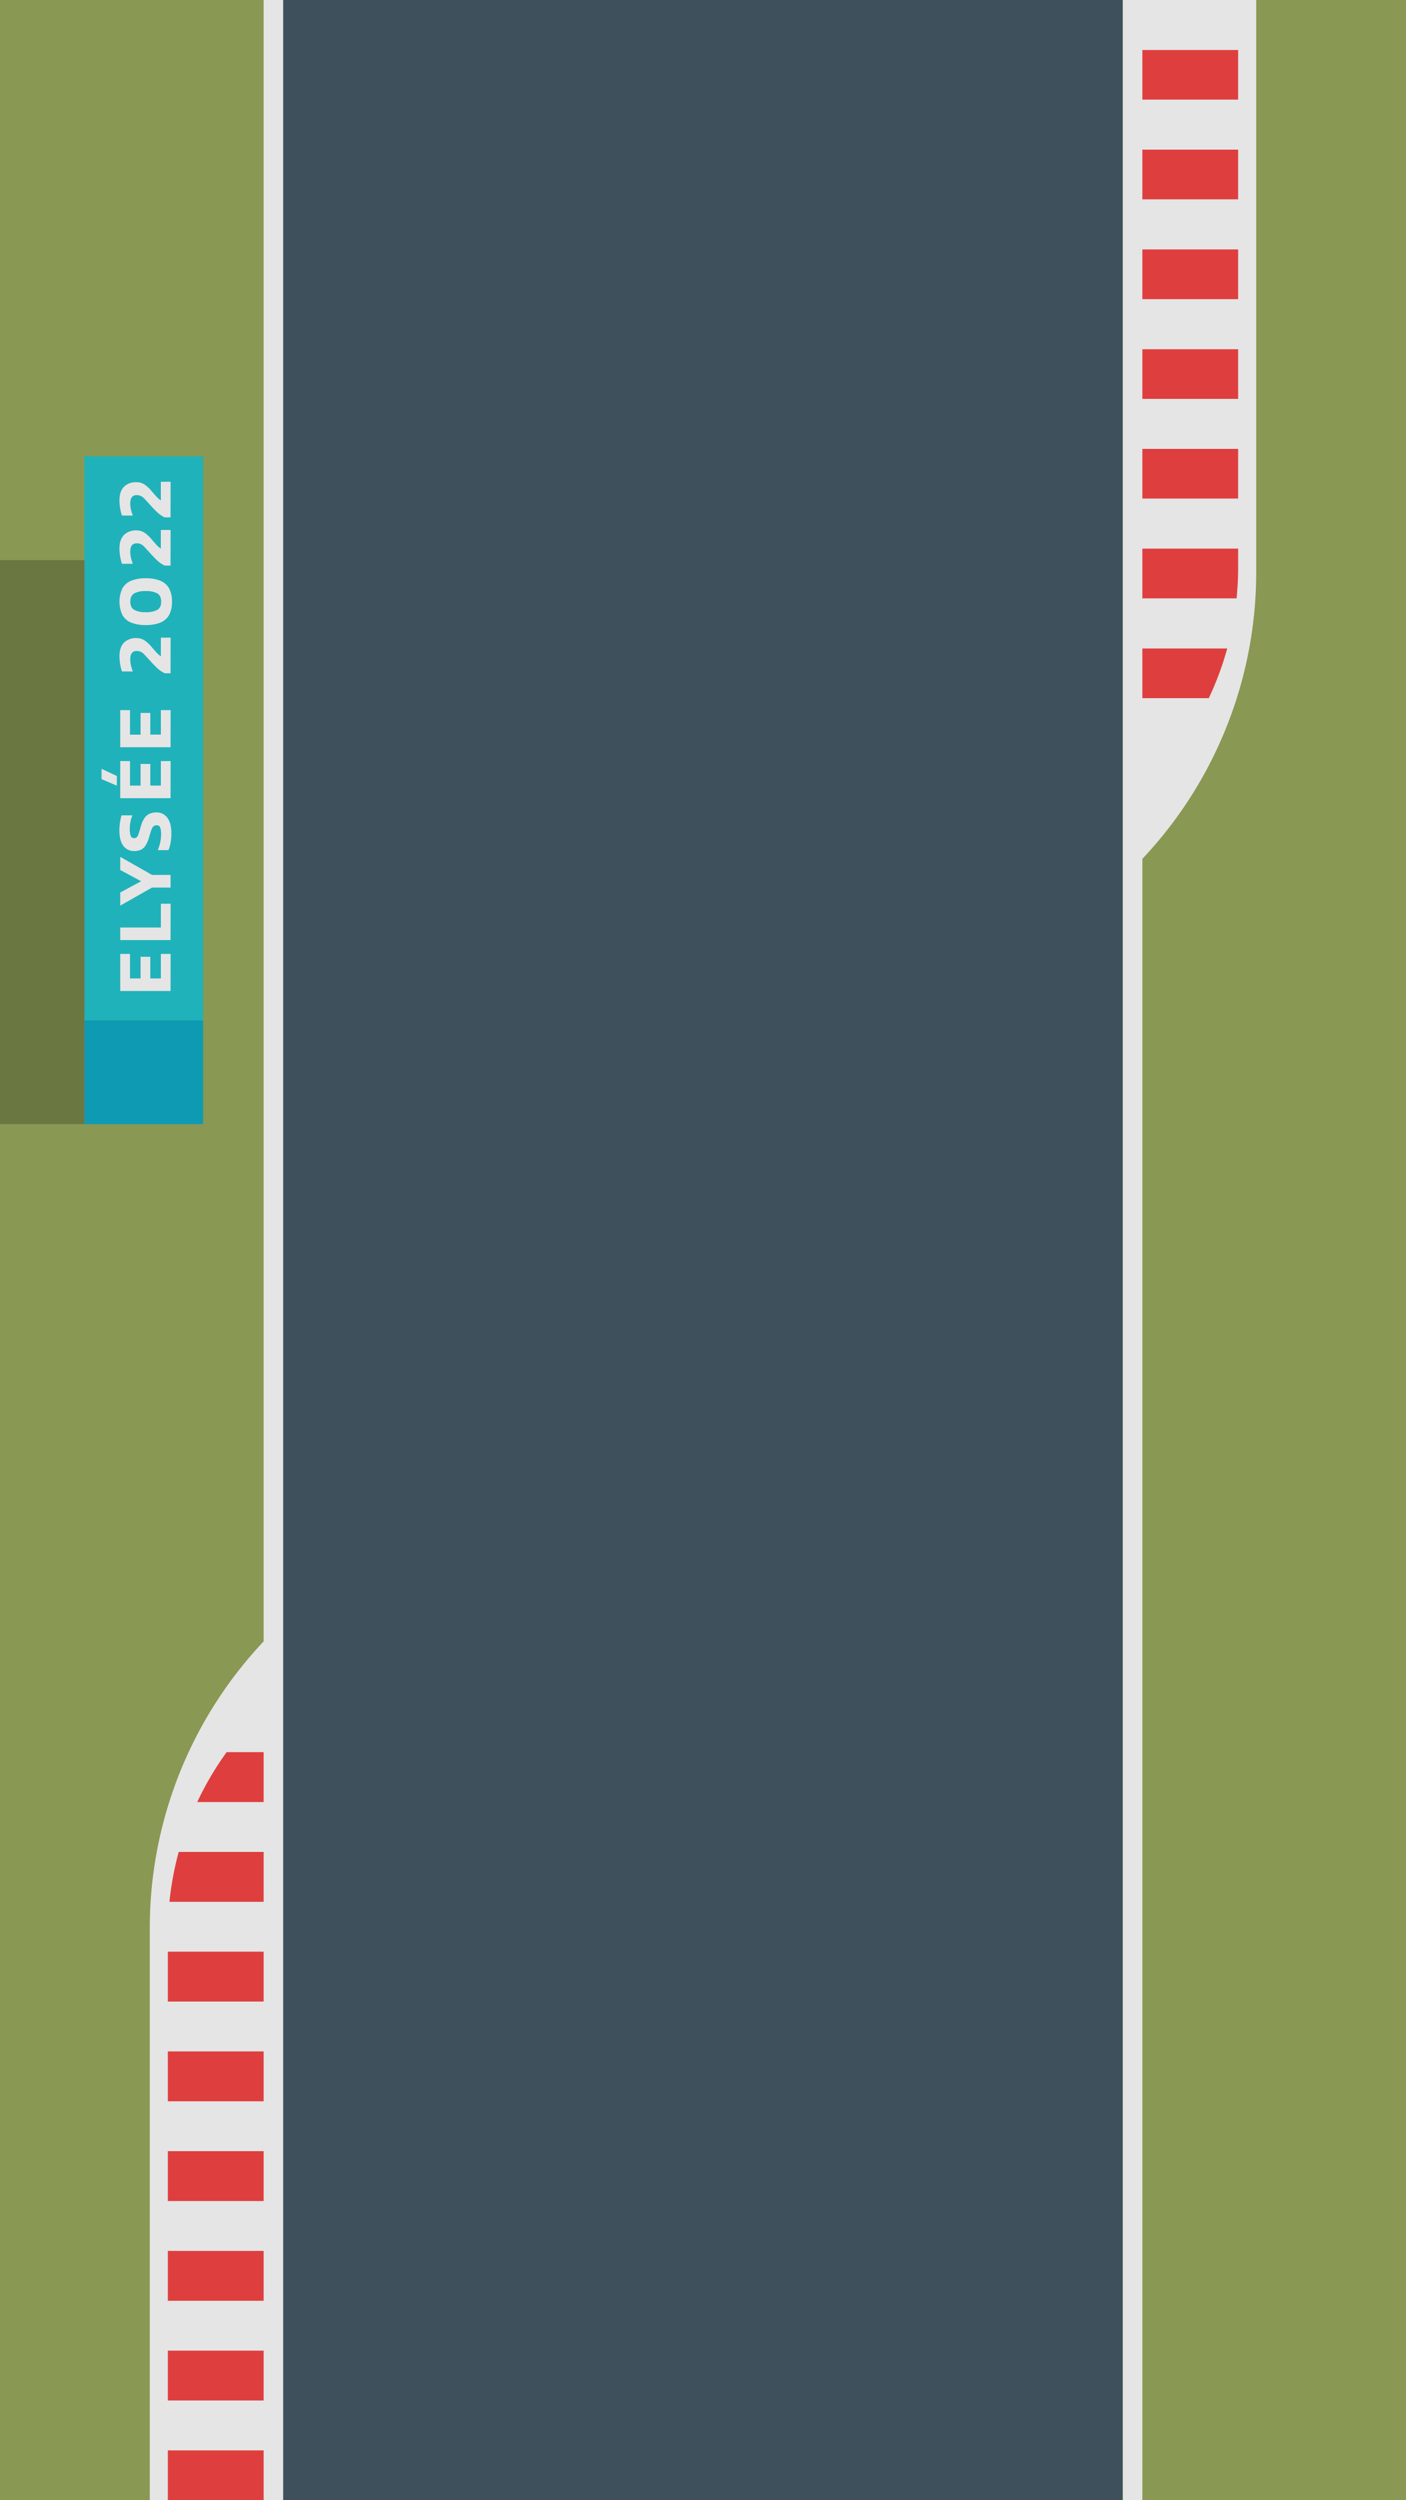 <svg xmlns="http://www.w3.org/2000/svg" viewBox="0 0 720 1280"><defs><style>.cls-1{fill:#899853;}.cls-2{fill:#e5e5e5;}.cls-3{fill:#df3e3e;}.cls-4{fill:#1fb2ba;}.cls-5{fill:#0e9ab3;}.cls-6{fill:#6b7741;}.cls-7{fill:#3d505c;}</style></defs><title>fondPlan de travail 1 copie 7</title><g id="décors"><rect class="cls-1" width="720" height="1280"/><path class="cls-2" d="M76.7,987.07V1280h62.63V835.87A213.83,213.83,0,0,0,76.7,987.07Z"/><path class="cls-2" d="M139.33,871.5A156.78,156.78,0,0,0,116.07,897h23.26V871.5Z"/><path class="cls-2" d="M91.52,948.09h47.81V922.56H101A157,157,0,0,0,91.52,948.09Z"/><path class="cls-2" d="M86,989.56v9.6h53.38V973.63H86.77A159.1,159.1,0,0,0,86,989.56Z"/><rect class="cls-2" x="85.95" y="1024.69" width="53.37" height="25.53"/><rect class="cls-2" x="85.95" y="1075.75" width="53.37" height="25.53"/><rect class="cls-2" x="85.95" y="1126.81" width="53.37" height="25.53"/><rect class="cls-2" x="85.95" y="1177.88" width="53.37" height="25.53"/><rect class="cls-2" x="85.95" y="1228.94" width="53.37" height="25.53"/><path class="cls-3" d="M101,922.56h38.37V897H116.07A157.25,157.25,0,0,0,101,922.56Z"/><path class="cls-3" d="M86.77,973.63h52.56V948.09H91.52A157.72,157.72,0,0,0,86.77,973.63Z"/><rect class="cls-3" x="85.95" y="999.16" width="53.37" height="25.53"/><rect class="cls-3" x="85.95" y="1050.22" width="53.37" height="25.53"/><rect class="cls-3" x="85.95" y="1101.28" width="53.37" height="25.53"/><rect class="cls-3" x="85.95" y="1152.35" width="53.37" height="25.53"/><rect class="cls-3" x="85.95" y="1203.41" width="53.37" height="25.53"/><rect class="cls-3" x="85.95" y="1254.47" width="53.37" height="25.53"/><path class="cls-2" d="M643.3,292.93V0H580.67V444.13A213.83,213.83,0,0,0,643.3,292.93Z"/><path class="cls-3" d="M628.48,331.91H580.67v25.53H619A157,157,0,0,0,628.48,331.91Z"/><path class="cls-3" d="M634.05,290.44v-9.6H580.67v25.53h52.56A159.1,159.1,0,0,0,634.05,290.44Z"/><rect class="cls-3" x="580.67" y="229.78" width="53.37" height="25.53"/><rect class="cls-3" x="580.67" y="178.72" width="53.37" height="25.53"/><rect class="cls-3" x="580.67" y="127.65" width="53.37" height="25.53"/><rect class="cls-3" x="580.67" y="76.59" width="53.37" height="25.53"/><rect class="cls-3" x="580.67" y="25.53" width="53.37" height="25.53"/><path class="cls-2" d="M619,357.44H580.67V383h23.26A157.25,157.25,0,0,0,619,357.44Z"/><path class="cls-2" d="M633.23,306.37H580.67v25.54h47.81A157.72,157.72,0,0,0,633.23,306.37Z"/><rect class="cls-2" x="580.67" y="255.31" width="53.37" height="25.53"/><rect class="cls-2" x="580.67" y="204.25" width="53.37" height="25.53"/><rect class="cls-2" x="580.67" y="153.19" width="53.37" height="25.53"/><rect class="cls-2" x="580.67" y="102.12" width="53.37" height="25.53"/><rect class="cls-2" x="580.67" y="51.06" width="53.37" height="25.53"/><rect class="cls-2" x="580.67" width="53.37" height="25.53"/><rect class="cls-4" x="43.25" y="233.64" width="60.75" height="288.74"/><rect class="cls-5" x="43.25" y="522.38" width="60.75" height="53.12"/><rect class="cls-6" y="286.77" width="43.25" height="288.74" transform="translate(43.25 862.27) rotate(180)"/><path class="cls-2" d="M87.34,507.35H61.58v-19h5v12.56h5.4V489.83h5v11.08h5.4V488.35h5Z"/><path class="cls-2" d="M87.34,481.27H61.58v-6.44h20.8V462.67h5Z"/><path class="cls-2" d="M87.34,454.39H77.86l-16.28,9.24v-6.72l10.68-5.76-10.68-5.76v-6.72l16.28,9.24h9.48Z"/><path class="cls-2" d="M87.75,426.63a27.62,27.62,0,0,1-.39,4.78,15.32,15.32,0,0,1-1.1,3.82H80.79a21.51,21.51,0,0,0,1.23-3.9,18.59,18.59,0,0,0,.48-4.06,10.74,10.74,0,0,0-.44-3.58,1.82,1.82,0,0,0-1.92-1.18,2.2,2.2,0,0,0-1.6.58A4.92,4.92,0,0,0,77.48,425c-.3.87-.67,2-1.1,3.54a17.21,17.21,0,0,1-1.78,4.2A5.77,5.77,0,0,1,72.22,435a7.85,7.85,0,0,1-3.43.68A6.61,6.61,0,0,1,63.14,433c-1.3-1.76-2-4.36-2-7.8a28.3,28.3,0,0,1,.34-4.36,23.37,23.37,0,0,1,.78-3.44h5.53a17.84,17.84,0,0,0-1,3.46,18.15,18.15,0,0,0-.33,3.38,12.8,12.8,0,0,0,.4,3.5,1.76,1.76,0,0,0,1.85,1.34,1.84,1.84,0,0,0,1.33-.48,4,4,0,0,0,.9-1.66c.27-.79.59-1.86,1-3.22a15.58,15.58,0,0,1,2-4.84,6.43,6.43,0,0,1,2.72-2.32,8.89,8.89,0,0,1,3.46-.64,6.67,6.67,0,0,1,5.5,2.64C87,420.31,87.75,423,87.75,426.63Z"/><path class="cls-2" d="M87.34,408.63H61.58v-19h5v12.56h5.4V391.11h5v11.08h5.4V389.63h5Zm-27.51-6.4L52,398.87v-5.28l7.85,3.68Z"/><path class="cls-2" d="M87.34,382.55H61.58v-19h5v12.56h5.4V365h5v11.08h5.4V363.55h5Z"/><path class="cls-2" d="M87.34,344.67h-3a15.26,15.26,0,0,1-4-2.78c-1.17-1.13-2.36-2.36-3.55-3.7l-2.69-2.92a6.85,6.85,0,0,0-1.92-1.54,4.93,4.93,0,0,0-2.2-.46c-2.18,0-3.27,1.42-3.27,4.24a14.06,14.06,0,0,0,.37,3.24,24.55,24.55,0,0,0,.94,3H62.46a23.2,23.2,0,0,1-.92-3.66,24.67,24.67,0,0,1-.36-4.18q0-4.51,2.28-6.88a8.51,8.51,0,0,1,6.4-2.36,7.32,7.32,0,0,1,4,1.08A16.85,16.85,0,0,1,77.46,331c.91,1.07,1.75,2,2.5,2.86A13.71,13.71,0,0,0,82.38,336v-9.56h5Z"/><path class="cls-2" d="M88.06,308a13.59,13.59,0,0,1-1.56,7,8.85,8.85,0,0,1-4.58,3.82A20,20,0,0,1,74.63,320a19.89,19.89,0,0,1-7.29-1.18A9,9,0,0,1,62.76,315a16.16,16.16,0,0,1,0-13.94,9.2,9.2,0,0,1,4.58-3.82,19.66,19.66,0,0,1,7.29-1.2,19.73,19.73,0,0,1,7.29,1.2,9,9,0,0,1,4.58,3.82A13.59,13.59,0,0,1,88.06,308Zm-5.52,0q0-3-2-4.22a11.91,11.91,0,0,0-5.89-1.18,12,12,0,0,0-5.91,1.18q-2,1.19-2,4.22t2,4.22a11.89,11.89,0,0,0,5.91,1.18,11.8,11.8,0,0,0,5.89-1.18Q82.55,311.08,82.54,308Z"/><path class="cls-2" d="M87.34,289.55h-3a15.26,15.26,0,0,1-4-2.78c-1.17-1.13-2.36-2.36-3.55-3.7l-2.69-2.92a6.85,6.85,0,0,0-1.92-1.54,4.93,4.93,0,0,0-2.2-.46c-2.18,0-3.27,1.42-3.27,4.24a14.06,14.06,0,0,0,.37,3.24,24.55,24.55,0,0,0,.94,3H62.46a23.2,23.2,0,0,1-.92-3.66,24.67,24.67,0,0,1-.36-4.18q0-4.51,2.28-6.88a8.51,8.51,0,0,1,6.4-2.36,7.32,7.32,0,0,1,4,1.08,16.85,16.85,0,0,1,3.58,3.24c.91,1.07,1.75,2,2.5,2.86a13.71,13.71,0,0,0,2.42,2.14v-9.56h5Z"/><path class="cls-2" d="M87.34,264.87h-3a15.46,15.46,0,0,1-4-2.77c-1.17-1.14-2.36-2.37-3.55-3.71s-2-2.2-2.69-2.91a6.51,6.51,0,0,0-1.92-1.54,4.8,4.8,0,0,0-2.2-.46q-3.27,0-3.27,4.23a14.06,14.06,0,0,0,.37,3.24,24.55,24.55,0,0,0,.94,3H62.46a23.2,23.2,0,0,1-.92-3.66,24.58,24.58,0,0,1-.36-4.18q0-4.51,2.28-6.88a8.51,8.51,0,0,1,6.4-2.36,7.32,7.32,0,0,1,4,1.08,16.85,16.85,0,0,1,3.58,3.24c.91,1.07,1.75,2,2.5,2.87a13.65,13.65,0,0,0,2.42,2.13v-9.56h5Z"/><rect class="cls-7" x="144.93" width="430" height="1280" transform="translate(719.85 1280) rotate(-180)"/><rect class="cls-2" x="135" width="10" height="1280" transform="translate(280 1280) rotate(-180)"/><rect class="cls-2" x="575" width="10" height="1280" transform="translate(1160 1280) rotate(-180)"/></g></svg>